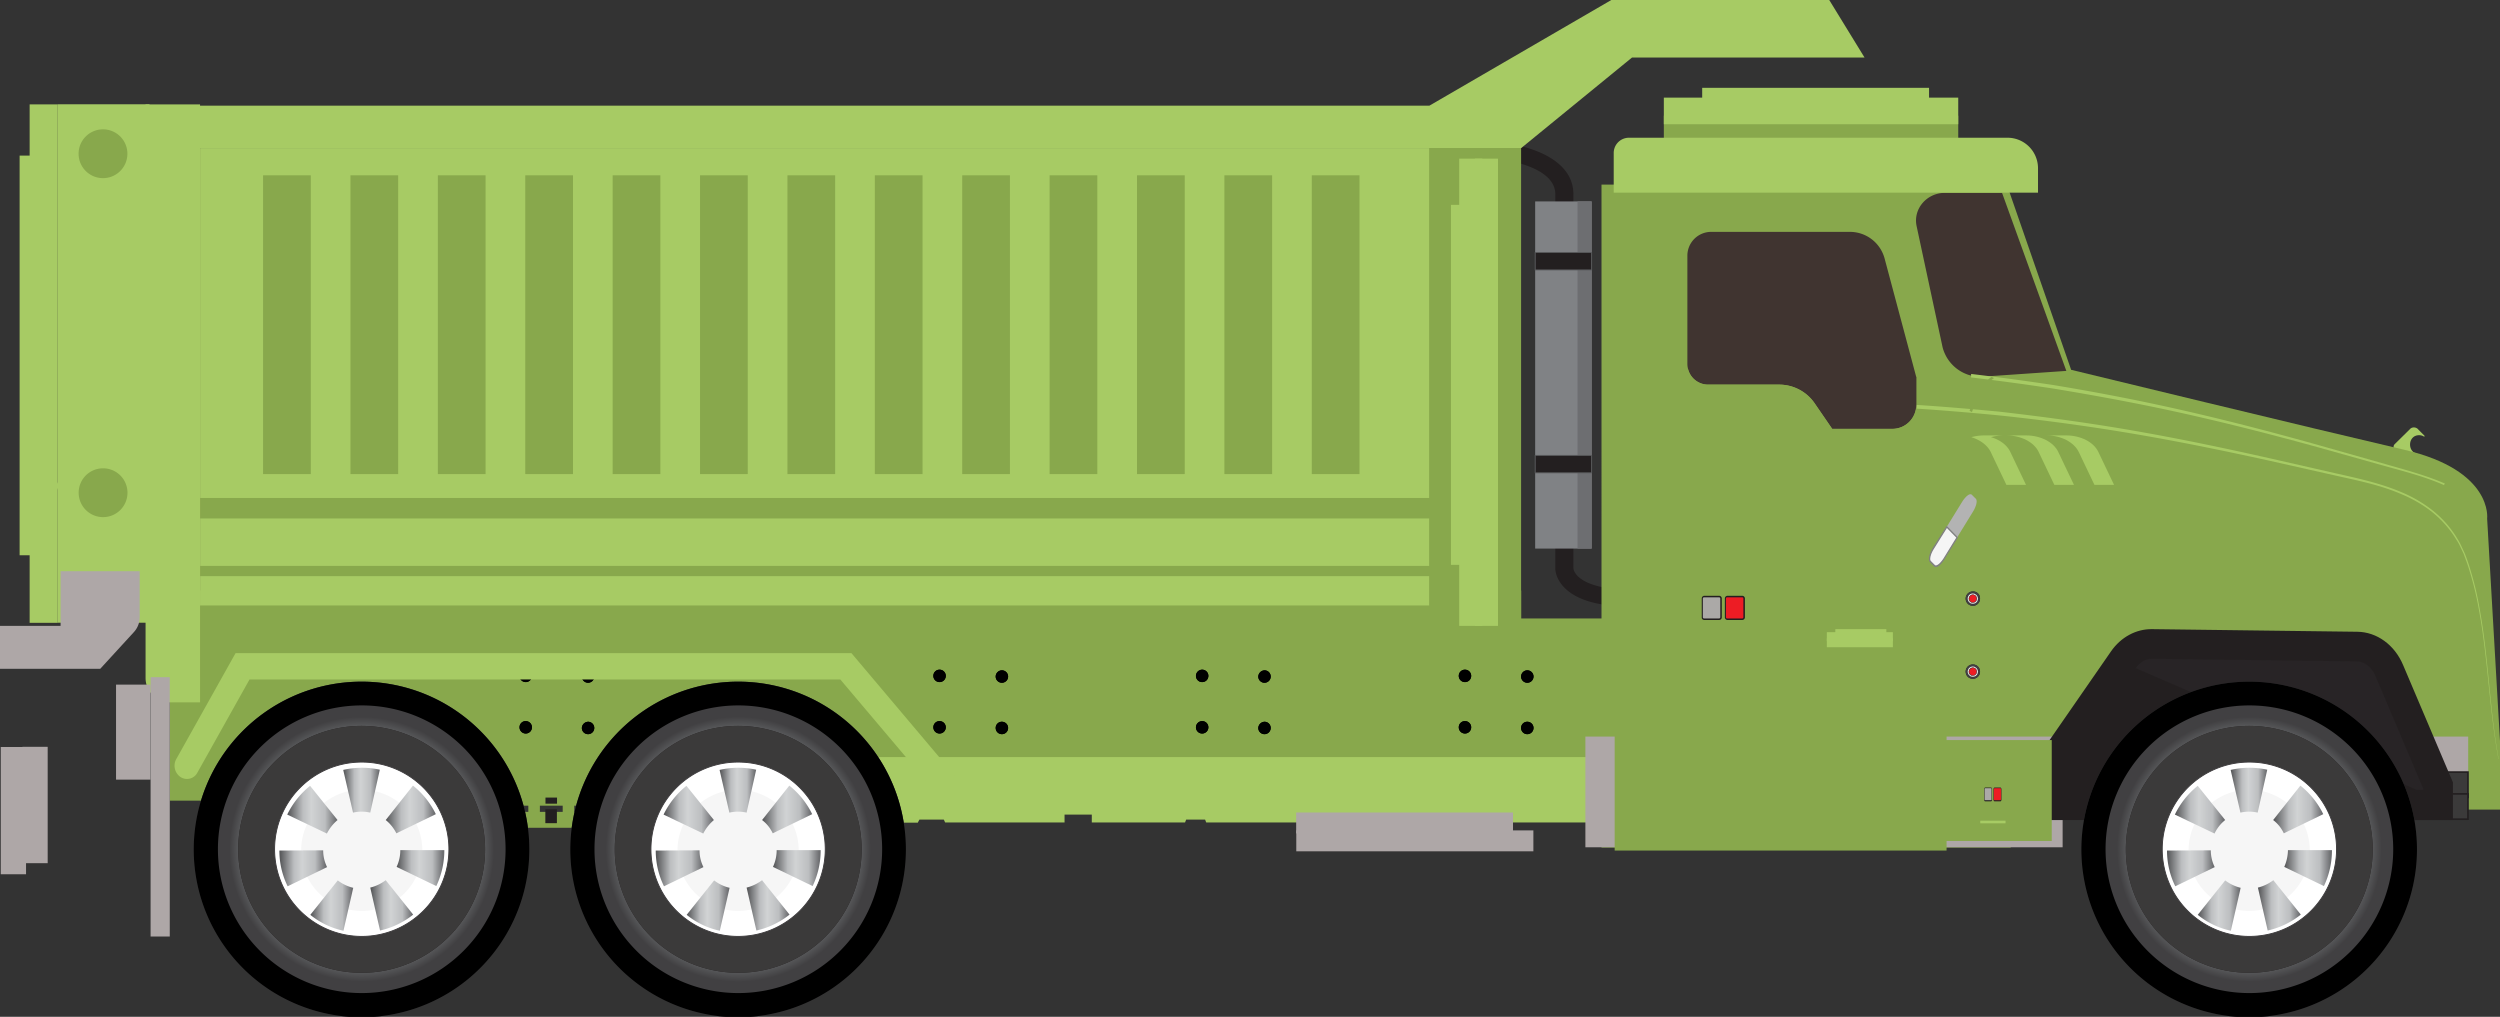 <svg id="Layer_1" data-name="Layer 1" xmlns="http://www.w3.org/2000/svg" xmlns:xlink="http://www.w3.org/1999/xlink" viewBox="0 0 1147.2 466.6"><rect x="0" y="0" width="1147.2" height="466.6" fill="#333333" stroke="none"/><defs><radialGradient id="radial-gradient" cx="3661.66" cy="512.5" r="66.09" gradientTransform="translate(4026.86 1200) rotate(180)" gradientUnits="userSpaceOnUse"><stop offset="0" stop-color="#231f20"/><stop offset="0.41" stop-color="#252122"/><stop offset="0.56" stop-color="#2b2729"/><stop offset="0.67" stop-color="#353334"/><stop offset="0.74" stop-color="#414042"/><stop offset="0.77" stop-color="#4d4d4f"/><stop offset="0.8" stop-color="#555658"/><stop offset="0.85" stop-color="#58595b"/><stop offset="0.92" stop-color="#414042"/></radialGradient><linearGradient id="linear-gradient" x1="3627.7" y1="530.75" x2="3650.77" y2="530.75" gradientTransform="translate(4026.86 1200) rotate(180)" gradientUnits="userSpaceOnUse"><stop offset="0.03" stop-color="#6d6e71"/><stop offset="0.25" stop-color="#bcbec0"/><stop offset="0.52" stop-color="#d1d3d4"/><stop offset="0.69" stop-color="#bcbec0"/><stop offset="0.98" stop-color="#58595b"/></linearGradient><linearGradient id="linear-gradient-2" x1="3638.13" y1="486.75" x2="3657.78" y2="486.75" xlink:href="#linear-gradient"/><linearGradient id="linear-gradient-3" x1="3672.8" y1="530.65" x2="3695.9" y2="530.65" xlink:href="#linear-gradient"/><linearGradient id="linear-gradient-4" x1="3623.89" y1="503.85" x2="3645.79" y2="503.85" xlink:href="#linear-gradient"/><linearGradient id="linear-gradient-5" x1="3677.66" y1="503.75" x2="3699.56" y2="503.75" xlink:href="#linear-gradient"/><linearGradient id="linear-gradient-6" x1="3653.46" y1="539.59" x2="3670.27" y2="539.59" xlink:href="#linear-gradient"/><linearGradient id="linear-gradient-7" x1="3665.66" y1="486.65" x2="3685.3" y2="486.65" xlink:href="#linear-gradient"/><radialGradient id="radial-gradient-2" cx="3834.46" r="66" xlink:href="#radial-gradient"/><linearGradient id="linear-gradient-8" x1="3800.42" y1="530.75" x2="3823.5" y2="530.75" xlink:href="#linear-gradient"/><linearGradient id="linear-gradient-9" x1="3810.86" y1="486.75" x2="3830.5" y2="486.75" xlink:href="#linear-gradient"/><linearGradient id="linear-gradient-10" x1="3845.53" y1="530.65" x2="3868.63" y2="530.65" xlink:href="#linear-gradient"/><linearGradient id="linear-gradient-11" x1="3796.61" y1="503.85" x2="3818.51" y2="503.85" xlink:href="#linear-gradient"/><linearGradient id="linear-gradient-12" x1="3850.4" y1="503.75" x2="3872.3" y2="503.75" xlink:href="#linear-gradient"/><linearGradient id="linear-gradient-13" x1="3826.18" y1="539.59" x2="3843" y2="539.59" xlink:href="#linear-gradient"/><linearGradient id="linear-gradient-14" x1="3838.39" y1="486.65" x2="3858.04" y2="486.65" xlink:href="#linear-gradient"/><radialGradient id="radial-gradient-3" cx="2968.26" r="66" xlink:href="#radial-gradient"/><linearGradient id="linear-gradient-15" x1="2934.25" y1="530.75" x2="2957.33" y2="530.75" xlink:href="#linear-gradient"/><linearGradient id="linear-gradient-16" x1="2944.69" y1="486.75" x2="2964.33" y2="486.75" xlink:href="#linear-gradient"/><linearGradient id="linear-gradient-17" x1="2979.36" y1="530.65" x2="3002.46" y2="530.65" xlink:href="#linear-gradient"/><linearGradient id="linear-gradient-18" x1="2930.44" y1="503.85" x2="2952.34" y2="503.85" xlink:href="#linear-gradient"/><linearGradient id="linear-gradient-19" x1="2984.23" y1="503.75" x2="3006.13" y2="503.75" xlink:href="#linear-gradient"/><linearGradient id="linear-gradient-20" x1="2960" y1="539.59" x2="2976.82" y2="539.59" xlink:href="#linear-gradient"/><linearGradient id="linear-gradient-21" x1="2972.22" y1="486.65" x2="2991.87" y2="486.65" xlink:href="#linear-gradient"/><radialGradient id="radial-gradient-4" cx="3095.15" cy="627.53" r="3.34" gradientTransform="translate(4026.86 1200) rotate(180)" gradientUnits="userSpaceOnUse"><stop offset="0" stop-color="#231f20"/><stop offset="0.47" stop-color="#252122"/><stop offset="0.64" stop-color="#2b2729"/><stop offset="0.77" stop-color="#353334"/><stop offset="0.85" stop-color="#414042"/><stop offset="0.99" stop-color="#414042"/></radialGradient><radialGradient id="radial-gradient-5" cx="3095.15" cy="593.98" r="3.34" xlink:href="#radial-gradient-4"/></defs><title>Dump Truck</title><path d="M774.1,576.1a3.91,3.91,0,1,0,0-7.8c-19.8,0-25.4-6.4-25.7-9.8V386.9c0-19.1-28.3-23-29.5-23.1a4.11,4.11,0,0,0-4.7,3.3,4,4,0,0,0,3.6,4.4c.3,0,22.3,3.1,22.3,15.4V558.6C740,559.3,740.4,576.1,774.1,576.1Z" transform="translate(-26.4 -297.8)" style="fill:#231f20"/><rect x="704.46" y="92.43" width="25.9" height="159.3" style="fill:#808285"/><rect x="723.9" y="92.43" width="6.5" height="159.3" style="fill:#6d6e71"/><rect x="704.46" y="208.97" width="25.9" height="8" style="fill:#231f20;stroke:#58595b;stroke-miterlimit:10;stroke-width:0.413px"/><rect x="704.46" y="115.86" width="25.9" height="8" style="fill:#231f20;stroke:#58595b;stroke-miterlimit:10;stroke-width:0.413px"/><rect x="77.94" y="283.8" width="1062.1" height="83.6" style="fill:#88a84c"/><rect x="91.13" y="271.02" width="606.9" height="27.3" style="fill:#88a84c"/><polygon points="781.1 48.7 885.2 48.7 885.2 53.1 898.6 53.1 898.6 65.4 763.5 65.4 763.5 53.1 781.1 53.1 781.1 48.7" style="fill:#88a84c"/><polygon points="781.1 40.3 885.2 40.3 885.2 44.8 898.6 44.8 898.6 57 763.5 57 763.5 44.8 781.1 44.8 781.1 40.3" style="fill:#a7cb64"/><path d="M447.6,675.2l.7-1.3h11.2l.6,1.3h54.8v-3.6h12.5v3.6h42.8l.5-1.3h8.7l.5,1.3H768.4a62.44,62.44,0,0,0-.1-18.3l-1.9-11.7H369.1l.9,30.1h77.6Z" transform="translate(-26.4 -297.8)" style="fill:#a7cb64"/><path d="M1125.3,501.6l7.3-7.2a2.63,2.63,0,0,1,3.6.6l2.7,2.7c.1.1.1.1.1.2s-.1.2-.2.3a4.18,4.18,0,0,0-2.3-.7c-4.9,0-5.5,6.7-1.7,8.3l-2.7,2.7a2.63,2.63,0,0,1-3.6-.6l-2.7-2.7C1124.7,504,1124.4,502.4,1125.3,501.6Z" transform="translate(-26.4 -297.8)" style="fill:#a7cb64"/><rect x="91.8" y="67.94" width="565.9" height="209.9" style="fill:#a7cb64"/><rect x="91.8" y="228.51" width="565.9" height="9.4" style="fill:#88a84c"/><rect x="91.8" y="259.68" width="565.9" height="4.7" style="fill:#88a84c"/><rect x="601.95" y="80.45" width="21.9" height="137.1" style="fill:#88a84c"/><rect x="561.85" y="80.45" width="21.9" height="137.1" style="fill:#88a84c"/><rect x="521.75" y="80.45" width="21.9" height="137.1" style="fill:#88a84c"/><rect x="481.64" y="80.45" width="21.9" height="137.1" style="fill:#88a84c"/><rect x="441.54" y="80.45" width="21.9" height="137.1" style="fill:#88a84c"/><rect x="401.44" y="80.45" width="21.9" height="137.1" style="fill:#88a84c"/><rect x="361.34" y="80.45" width="21.9" height="137.1" style="fill:#88a84c"/><rect x="321.23" y="80.45" width="21.9" height="137.1" style="fill:#88a84c"/><rect x="281.13" y="80.45" width="21.9" height="137.1" style="fill:#88a84c"/><rect x="241.03" y="80.45" width="21.9" height="137.1" style="fill:#88a84c"/><rect x="200.92" y="80.45" width="21.9" height="137.1" style="fill:#88a84c"/><rect x="160.82" y="80.45" width="21.9" height="137.1" style="fill:#88a84c"/><rect x="120.72" y="80.45" width="21.9" height="137.1" style="fill:#88a84c"/><path d="M104.4,620.1h13.8V345.7h-25V608.9A11.18,11.18,0,0,0,104.4,620.1Z" transform="translate(-26.4 -297.8)" style="fill:#a7cb64"/><rect x="26.49" y="47.85" width="42.1" height="237.9" style="fill:#a7cb64"/><path d="M682.3,585h42.1V361a13.87,13.87,0,0,0-13.9-13.9H682.2V585Z" transform="translate(-26.4 -297.8)" style="fill:#88a84c"/><rect x="69.1" y="310.75" width="8.8" height="119" style="fill:#aea7a7"/><rect x="225.98" y="352.28" width="49.7" height="9.7" style="fill:#88a84c"/><rect x="261.32" y="348.04" width="9.6" height="8.5" style="fill:#88a84c"/><rect x="247.14" y="350.74" width="9.6" height="8.5" style="fill:#88a84c"/><rect x="232.94" y="348.02" width="9.6" height="8.5" style="fill:#88a84c"/><rect x="238.51" y="366.51" width="27.6" height="3.2" style="fill:#88a84c"/><rect x="258.19" y="365.1" width="5.3" height="2.8" style="fill:#88a84c"/><rect x="250.31" y="365.99" width="5.3" height="2.8" style="fill:#231f20"/><rect x="242.41" y="365.07" width="5.3" height="2.8" style="fill:#88a84c"/><rect x="238.54" y="372.55" width="27.6" height="7.3" style="fill:#88a84c"/><rect x="258.21" y="369.32" width="5.3" height="6.4" style="fill:#88a84c"/><rect x="250.25" y="371.34" width="5.3" height="6.4" style="fill:#231f20"/><rect x="242.44" y="369.3" width="5.3" height="6.4" style="fill:#88a84c"/><polygon points="9 254.8 9 71.4 13.6 71.4 13.6 47.9 26.5 47.9 26.5 285.8 13.6 285.8 13.6 254.8 9 254.8" style="fill:#a7cb64"/><path d="M54.2,585V559.9H90.5V581a10.11,10.11,0,0,1-2.7,6.9L72.4,604.7h-46V585Z" transform="translate(-26.4 -297.8)" style="fill:#aea7a7"/><rect x="53.25" y="314.16" width="15.8" height="43.6" style="fill:#aea7a7"/><circle cx="73.7" cy="369.6" r="11.2" transform="matrix(0.03, -1, 1, 0.03, -324.55, 133.16)" style="fill:#88a84c"/><path d="M62.5,523.9a11.2,11.2,0,1,0,11.2-11.2A11.18,11.18,0,0,0,62.5,523.9Z" transform="translate(-26.4 -297.8)" style="fill:#88a84c"/><path d="M1173.6,637.9l-5.9-102.1s2.9-22.1-38-31.6-152.9-36.7-152.9-36.7l-29.5-85h-186V686.7H949.1V669.3h224.5Z" transform="translate(-26.4 -297.8)" style="fill:#88a84c"/><polygon points="1132.6 338 1132.6 371.4 946.5 371.4 946.5 388.8 727.5 388.8 727.5 338 1132.6 338" style="fill:#aea7a7"/><rect x="1079.1" y="354.3" width="53.4" height="11.6" style="fill:#3b3a3a;stroke:#231f20;stroke-miterlimit:10;stroke-width:0.774px"/><rect x="1074.1" y="364.3" width="58.4" height="11.6" style="fill:#3b3a3a;stroke:#231f20;stroke-miterlimit:10;stroke-width:0.774px"/><path d="M442.1,687.5a77,77,0,1,1-77-76.9A76.95,76.95,0,0,1,442.1,687.5Z" transform="translate(-26.4 -297.8)" style="fill:#3d3b3d"/><path d="M442.1,687.5a77,77,0,1,1-77-76.9A76.95,76.95,0,0,1,442.1,687.5Z" transform="translate(-26.4 -297.8)"/><path d="M431.2,687.5a66,66,0,1,1-66-66A66,66,0,0,1,431.2,687.5Z" transform="translate(-26.4 -297.8)" style="fill:url(#radial-gradient)"/><path d="M421.8,687.5a56.65,56.65,0,1,1-56.7-56.6A56.72,56.72,0,0,1,421.8,687.5Z" transform="translate(-26.4 -297.8)" style="fill:#231f20"/><path d="M421.8,687.5a56.65,56.65,0,1,1-56.7-56.6A56.72,56.72,0,0,1,421.8,687.5Z" transform="translate(-26.4 -297.8)" style="fill:#3b3a3a"/><path d="M405.1,687.5a40,40,0,1,1-40-40A40,40,0,0,1,405.1,687.5Z" transform="translate(-26.4 -297.8)" style="fill:#fff;stroke:#3d3b3d;stroke-miterlimit:10;stroke-width:0.429px"/><path d="M392.9,688a27.8,27.8,0,1,1-27.8-27.8A27.8,27.8,0,0,1,392.9,688Z" transform="translate(-26.4 -297.8)" style="fill:#f6f6f6"/><path d="M376.1,674.1l12.5-15.8a38.07,38.07,0,0,1,10.5,13.1L381,680.2A16.18,16.18,0,0,0,376.1,674.1Z" transform="translate(-26.4 -297.8)" style="fill:url(#linear-gradient)"/><path d="M388.7,717.5a37.65,37.65,0,0,1-15.2,7.3L369,705.1a19.42,19.42,0,0,0,7.1-3.4Z" transform="translate(-26.4 -297.8)" style="fill:url(#linear-gradient-2)"/><path d="M349.1,680.3l-18.2-8.7a38.42,38.42,0,0,1,10.5-13.2L354,674.1A19.81,19.81,0,0,0,349.1,680.3Z" transform="translate(-26.4 -297.8)" style="fill:url(#linear-gradient-3)"/><path d="M382.8,688v-.1H403v.1a38.56,38.56,0,0,1-3.7,16.4l-18.2-8.8A18.31,18.31,0,0,0,382.8,688Z" transform="translate(-26.4 -297.8)" style="fill:url(#linear-gradient-4)"/><path d="M347.4,688a17.08,17.08,0,0,0,1.8,7.7l-18.1,8.8a37.23,37.23,0,0,1-3.8-16.4Z" transform="translate(-26.4 -297.8)" style="fill:url(#linear-gradient-5)"/><path d="M356.6,651.1a38.1,38.1,0,0,1,16.8-.1L369,670.7a17.56,17.56,0,0,0-7.9,0Z" transform="translate(-26.4 -297.8)" style="fill:url(#linear-gradient-6)"/><path d="M361.2,705.2l-4.5,19.7a36.4,36.4,0,0,1-15.2-7.3l12.6-15.8A18.69,18.69,0,0,0,361.2,705.2Z" transform="translate(-26.4 -297.8)" style="fill:url(#linear-gradient-7)"/><path d="M269.3,687.5a77,77,0,1,1-77-76.9A76.95,76.95,0,0,1,269.3,687.5Z" transform="translate(-26.4 -297.8)" style="fill:#3d3b3d"/><path d="M269.3,687.5a77,77,0,1,1-77-76.9A76.95,76.95,0,0,1,269.3,687.5Z" transform="translate(-26.4 -297.8)"/><path d="M258.4,687.5a66,66,0,1,1-66-66A66,66,0,0,1,258.4,687.5Z" transform="translate(-26.4 -297.8)" style="fill:url(#radial-gradient-2)"/><path d="M249,687.5a56.65,56.65,0,1,1-56.7-56.6A56.72,56.72,0,0,1,249,687.5Z" transform="translate(-26.4 -297.8)" style="fill:#231f20"/><path d="M249,687.5a56.65,56.65,0,1,1-56.7-56.6A56.72,56.72,0,0,1,249,687.5Z" transform="translate(-26.4 -297.8)" style="fill:#3b3a3a"/><path d="M232.4,687.5a40,40,0,1,1-40-40A40,40,0,0,1,232.4,687.5Z" transform="translate(-26.4 -297.8)" style="fill:#fff;stroke:#3d3b3d;stroke-miterlimit:10;stroke-width:0.429px"/><path d="M220.2,688a27.8,27.8,0,1,1-27.8-27.8A27.8,27.8,0,0,1,220.2,688Z" transform="translate(-26.4 -297.8)" style="fill:#f6f6f6"/><path d="M203.4,674.1l12.5-15.8a38.07,38.07,0,0,1,10.5,13.1l-18.1,8.8A18.35,18.35,0,0,0,203.4,674.1Z" transform="translate(-26.4 -297.8)" style="fill:url(#linear-gradient-8)"/><path d="M216,717.5a37.65,37.65,0,0,1-15.2,7.3l-4.5-19.7a19.42,19.42,0,0,0,7.1-3.4Z" transform="translate(-26.4 -297.8)" style="fill:url(#linear-gradient-9)"/><path d="M176.4,680.3l-18.2-8.7a38.42,38.42,0,0,1,10.5-13.2l12.6,15.7A19.81,19.81,0,0,0,176.4,680.3Z" transform="translate(-26.4 -297.8)" style="fill:url(#linear-gradient-10)"/><path d="M210.1,688v-.1h20.2v.1a38.56,38.56,0,0,1-3.7,16.4l-18.2-8.8A18.31,18.31,0,0,0,210.1,688Z" transform="translate(-26.4 -297.8)" style="fill:url(#linear-gradient-11)"/><path d="M174.7,688a17.08,17.08,0,0,0,1.8,7.7l-18.1,8.8a37.23,37.23,0,0,1-3.8-16.4Z" transform="translate(-26.4 -297.8)" style="fill:url(#linear-gradient-12)"/><path d="M183.9,651.1a38.1,38.1,0,0,1,16.8-.1l-4.4,19.7a17.56,17.56,0,0,0-7.9,0Z" transform="translate(-26.4 -297.8)" style="fill:url(#linear-gradient-13)"/><path d="M188.5,705.2,184,724.9a36.4,36.4,0,0,1-15.2-7.3l12.6-15.8A18.69,18.69,0,0,0,188.5,705.2Z" transform="translate(-26.4 -297.8)" style="fill:url(#linear-gradient-14)"/><rect x="10.28" y="342.7" width="11.6" height="53.4" style="fill:#aea7a7"/><rect x="0.35" y="342.78" width="11.6" height="58.4" style="fill:#aea7a7"/><path d="M935.4,470.7l39.2-2.7-29.5-81.7H918.9c-8.4,0-14.7,7.4-13,15.3l11.9,55.5A18.07,18.07,0,0,0,935.4,470.7Z" transform="translate(-26.4 -297.8)" style="fill:#403430"/><path d="M766.9,386.2H961.6V375a14,14,0,0,0-14-14H773.9a7,7,0,0,0-7,7Z" transform="translate(-26.4 -297.8)" style="fill:#a7cb64"/><polygon points="673 259.2 673 94 676.8 94 676.8 72.8 687.4 72.8 687.4 287.2 676.8 287.2 676.8 259.2 673 259.2" style="fill:#a7cb64"/><polygon points="665.8 259.2 665.8 94 669.6 94 669.6 72.8 680.2 72.8 680.2 287.2 669.6 287.2 669.6 259.2 665.8 259.2" style="fill:#a7cb64"/><polygon points="655.9 48.5 739.4 0 839.4 0 855.6 26.4 748.9 26.4 698.1 67.9 679 67.9 677.1 67.9 91.7 67.9 91.7 48.5 655.9 48.5" style="fill:#a7cb64"/><rect x="740.94" y="336.5" width="152.3" height="53.8" style="fill:#88a84c"/><polygon points="760.8 314.2 878.2 314.2 878.2 320.1 893.3 320.1 893.3 336.5 741 336.5 741 320.1 760.8 320.1 760.8 314.2" style="fill:#88a84c"/><path d="M905.7,483.6c12.7.8,25.4,1.9,38.1,3.1,20.8,2.4,41.5,5.2,62.1,8.8s41.1,7.9,61.6,12.5l30.7,7c10.2,2.3,20.5,4.5,30.3,8.7a60.79,60.79,0,0,1,13.9,8.1,48.43,48.43,0,0,1,11.1,12.3c.7,1.2,1.5,2.4,2.1,3.7l1.8,3.9a79.2,79.2,0,0,1,2.8,8.2,138.38,138.38,0,0,1,4,16.9c4.2,22.9,4.6,46.4,8.8,69.3h-.1c-4.3-22.9-4.8-46.4-9.1-69.2a143.35,143.35,0,0,0-4.1-16.9c-.8-2.8-1.8-5.4-2.8-8.1l-1.8-3.8c-.6-1.3-1.4-2.4-2.1-3.6a49.06,49.06,0,0,0-11-12.1,59.36,59.36,0,0,0-13.8-7.9c-9.7-4.2-20-6.2-30.2-8.5l-30.7-6.9c-20.5-4.5-41-8.7-61.6-12.2s-41.3-6.3-62.1-8.5c-12.6-1.2-25.3-2.3-37.9-3.1v-1.7Z" transform="translate(-26.4 -297.8)" style="fill:#a7cb64"/><path d="M930.9,469.4c12.6,1.5,25.3,3.2,37.8,5.1,20.6,3.4,41.2,7.4,61.6,12.1s40.7,10,60.9,15.7l30.3,8.6c9,2.6,18.1,5,26.8,8.8a4.35,4.35,0,0,0-.4.7c-8.6-3.8-17.6-6.1-26.6-8.6l-30.3-8.5c-20.2-5.6-40.5-10.8-60.9-15.4s-40.9-8.4-61.5-11.8c-12.5-1.9-25.1-3.6-37.7-5.1Z" transform="translate(-26.4 -297.8)" style="fill:#a7cb64"/><path d="M905.7,470.7l-14.5-54.3a16.48,16.48,0,0,0-15.9-12.2H811.6a10.93,10.93,0,0,0-10.9,10.9v49.6a9.6,9.6,0,0,0,9.6,9.6h32.6a19.74,19.74,0,0,1,16.2,8.5l8.1,11.8h27.6a11,11,0,0,0,11-11V470.7Z" transform="translate(-26.4 -297.8)" style="fill:#403430"/><path d="M810.2,474.3h32.6a19.74,19.74,0,0,1,16.2,8.5l8.1,11.8h27.6a11,11,0,0,0,11-11V584.9c0,10.1-5.4,18.3-12,18.3H812.9c-6.6,0-12-8.2-12-18.3V466.7A9.38,9.38,0,0,0,810.2,474.3Z" transform="translate(-26.4 -297.8)" style="fill:#88a84c"/><polygon points="842.2 291.4 865.6 291.4 865.6 292.9 868.6 292.9 868.6 297 838.3 297 838.3 292.9 842.2 292.9 842.2 291.4" style="fill:#a7cb64"/><polygon points="842.2 288.7 865.6 288.7 865.6 290.1 868.6 290.1 868.6 294.2 838.3 294.2 838.3 290.1 842.2 290.1 842.2 288.7" style="fill:#a7cb64"/><path d="M818.2,581a.82.82,0,0,0,.8.9h7a.88.88,0,0,0,.8-.9v-8.5a.82.82,0,0,0-.8-.9h-7a.88.88,0,0,0-.8.9Z" transform="translate(-26.4 -297.8)" style="fill:#ed1c24"/><path d="M817.9,581v-8.5a1.23,1.23,0,0,1,1.1-1.3h7a1.23,1.23,0,0,1,1.1,1.3V581a1.23,1.23,0,0,1-1.1,1.3h-7A1.23,1.23,0,0,1,817.9,581Zm1-9.1a.56.56,0,0,0-.5.6V581a.56.56,0,0,0,.5.6h7a.56.56,0,0,0,.5-.6v-8.5a.56.56,0,0,0-.5-.6Z" transform="translate(-26.4 -297.8)" style="fill:#231f20"/><path d="M807.5,581a.82.82,0,0,0,.8.9h7a.88.88,0,0,0,.8-.9v-8.5a.82.82,0,0,0-.8-.9h-7a.88.88,0,0,0-.8.9Z" transform="translate(-26.4 -297.8)" style="fill:#aba9a7"/><path d="M807.3,581v-8.5a1.23,1.23,0,0,1,1.1-1.3h7a1.23,1.23,0,0,1,1.1,1.3V581a1.23,1.23,0,0,1-1.1,1.3h-7A1.16,1.16,0,0,1,807.3,581Zm1-9.1a.56.56,0,0,0-.5.6V581a.56.56,0,0,0,.5.6h7a.56.56,0,0,0,.5-.6v-8.5a.56.56,0,0,0-.5-.6Z" transform="translate(-26.4 -297.8)" style="fill:#231f20"/><path d="M1152,656.8l-22.9-53.9c-3.9-9.2-12-15.1-21-15.2l-94.2-1.2c-7.3-.1-14.3,3.7-18.8,10.2l-53.6,77.4H1152Z" transform="translate(-26.4 -297.8)" style="fill:#231f20"/><path d="M1138.3,660.4v-.9l-21.8-51.4c-1.7-4.1-5.1-6.8-8.6-6.8l-94.2-1.2c-2.8,0-5.4,1.6-7.3,4.3l129.1,55.9h2.8Z" transform="translate(-26.4 -297.8)" style="fill:#58595b;opacity:0.1;isolation:isolate"/><path d="M1135.5,687.5a77,77,0,1,1-77-76.9A76.95,76.95,0,0,1,1135.5,687.5Z" transform="translate(-26.4 -297.8)" style="fill:#3d3b3d"/><path d="M1135.5,687.5a77,77,0,1,1-77-76.9A76.95,76.95,0,0,1,1135.5,687.5Z" transform="translate(-26.4 -297.8)"/><path d="M1124.6,687.5a66,66,0,1,1-66-66A66,66,0,0,1,1124.6,687.5Z" transform="translate(-26.4 -297.8)" style="fill:url(#radial-gradient-3)"/><path d="M1115.2,687.5a56.65,56.65,0,1,1-56.7-56.6A56.72,56.72,0,0,1,1115.2,687.5Z" transform="translate(-26.4 -297.8)" style="fill:#231f20"/><path d="M1115.2,687.5a56.65,56.65,0,1,1-56.7-56.6A56.72,56.72,0,0,1,1115.2,687.5Z" transform="translate(-26.4 -297.8)" style="fill:#3b3a3a"/><path d="M1098.6,687.5a40,40,0,1,1-40-40A40,40,0,0,1,1098.6,687.5Z" transform="translate(-26.4 -297.8)" style="fill:#fff;stroke:#3d3b3d;stroke-miterlimit:10;stroke-width:0.429px"/><path d="M1086.3,688a27.8,27.8,0,1,1-27.8-27.8A27.8,27.8,0,0,1,1086.3,688Z" transform="translate(-26.4 -297.8)" style="fill:#f6f6f6"/><path d="M1069.5,674.1l12.5-15.8a38.07,38.07,0,0,1,10.5,13.1l-18.1,8.8A16.18,16.18,0,0,0,1069.5,674.1Z" transform="translate(-26.4 -297.8)" style="fill:url(#linear-gradient-15)"/><path d="M1082.2,717.5a37.65,37.65,0,0,1-15.2,7.3l-4.5-19.7a19.42,19.42,0,0,0,7.1-3.4Z" transform="translate(-26.4 -297.8)" style="fill:url(#linear-gradient-16)"/><path d="M1042.6,680.3l-18.2-8.7a38.42,38.42,0,0,1,10.5-13.2l12.6,15.7A17.31,17.31,0,0,0,1042.6,680.3Z" transform="translate(-26.4 -297.8)" style="fill:url(#linear-gradient-17)"/><path d="M1076.3,688v-.1h20.2v.1a38.56,38.56,0,0,1-3.7,16.4l-18.2-8.8A20,20,0,0,0,1076.3,688Z" transform="translate(-26.4 -297.8)" style="fill:url(#linear-gradient-18)"/><path d="M1040.9,688a17.08,17.08,0,0,0,1.8,7.7l-18.1,8.8a37.23,37.23,0,0,1-3.8-16.4Z" transform="translate(-26.4 -297.8)" style="fill:url(#linear-gradient-19)"/><path d="M1050,651.1a38.1,38.1,0,0,1,16.8-.1l-4.4,19.7a17.56,17.56,0,0,0-7.9,0Z" transform="translate(-26.4 -297.8)" style="fill:url(#linear-gradient-20)"/><path d="M1054.6,705.2l-4.5,19.7a36.4,36.4,0,0,1-15.2-7.3l12.6-15.8A19.42,19.42,0,0,0,1054.6,705.2Z" transform="translate(-26.4 -297.8)" style="fill:url(#linear-gradient-21)"/><path d="M56.6,533.9a7.63,7.63,0,0,1,1.1-.8c-2.5-11.4-6.8-17.5-10.1-20.6a6.73,6.73,0,0,1-1.1.7C49.8,516.2,54.1,522.2,56.6,533.9Z" transform="translate(-26.4 -297.8)" style="fill:#a7cb64"/><path d="M931.3,486.9c-.4-.2-.7-.4-1.1-.6,2.5-8.6,6.8-13.2,10.1-15.6.4.2.7.4,1.1.6C938.2,473.5,933.9,478,931.3,486.9Z" transform="translate(-26.4 -297.8)" style="fill:#88a84c"/><path d="M933.1,526.7c.8.8.2,3.5-1.4,6l-13.3,21.6c-1.6,2.5-3.5,3.9-4.3,3.1l-1.9-1.9c-.8-.8-.2-3.5,1.4-6l13.3-21.6c1.6-2.5,3.5-3.9,4.3-3.1Z" transform="translate(-26.4 -297.8)" style="fill:#b3b3b3"/><path d="M919.7,539.6l-6.1,9.9c-1.6,2.5-2.2,5.2-1.4,6l1.9,1.9c.8.8,2.7-.6,4.3-3.1l6.1-9.9Z" transform="translate(-26.4 -297.8)" style="fill:#f5f5f5"/><path d="M919.7,539.1l5.2,5.3-6.3,10.2c-1.7,2.8-3.7,4.1-4.7,3.1l-1.9-1.9c-1-1-.4-3.8,1.3-6.6Zm4.4,5.4-4.3-4.4-6,9.6c-1.6,2.5-2,4.9-1.4,5.5l1.9,1.9c.6.6,2.3-.5,3.9-3Z" transform="translate(-26.4 -297.8)" style="fill:gray"/><path d="M937,497.6h9a22.9,22.9,0,0,0-6,.8c4.1,1.2,7.4,3.6,8.9,6.8l7.2,15.1h-9l-7.2-15.1c-1.5-3.1-4.8-5.5-8.9-6.8A23.49,23.49,0,0,1,937,497.6Z" transform="translate(-26.4 -297.8)" style="fill:#a7cb64"/><path d="M947.1,497.6h9c6.7,0,12.7,3.1,14.8,7.6l7.2,15.1h-9l-7.2-15.1C959.8,500.7,953.8,497.6,947.1,497.6Z" transform="translate(-26.4 -297.8)" style="fill:#a7cb64"/><path d="M965.5,497.6h9c6.7,0,12.7,3.1,14.8,7.6l7.2,15.1h-9l-7.2-15.1C978.1,500.7,972.2,497.6,965.5,497.6Z" transform="translate(-26.4 -297.8)" style="fill:#a7cb64"/><rect x="594.79" y="372.84" width="99.5" height="9.6" style="fill:#aea7a7"/><rect x="594.84" y="381.05" width="108.8" height="9.6" style="fill:#aea7a7"/><rect x="887.5" y="339.6" width="54" height="46.3" style="fill:#88a84c"/><rect x="908.7" y="376.6" width="11.6" height="1.2" style="fill:#a7cb64"/><path d="M941.3,664.8c0,.3.1.5.3.5h2.8c.2,0,.3-.2.3-.5v-4.9c0-.3-.1-.5-.3-.5h-2.8c-.2,0-.3.2-.3.5Z" transform="translate(-26.4 -297.8)" style="fill:#ed1c24"/><path d="M941.2,664.8v-4.9c0-.4.2-.7.4-.7h2.8c.2,0,.4.3.4.7v4.9c0,.4-.2.7-.4.7h-2.8C941.4,665.5,941.2,665.2,941.2,664.8Zm.4-5.3c-.1,0-.2.2-.2.3v4.9c0,.2.1.3.2.3h2.8c.1,0,.2-.2.2-.3v-4.9c0-.2-.1-.3-.2-.3Z" transform="translate(-26.4 -297.8)" style="fill:#231f20"/><path d="M937,664.8c0,.3.1.5.3.5h2.8c.2,0,.3-.2.3-.5v-4.9c0-.3-.1-.5-.3-.5h-2.8c-.2,0-.3.2-.3.5Z" transform="translate(-26.4 -297.8)" style="fill:#aba9a7"/><path d="M936.9,664.8v-4.9c0-.4.2-.7.4-.7h2.8c.2,0,.4.3.4.7v4.9c0,.4-.2.7-.4.7h-2.8C937.1,665.5,936.9,665.2,936.9,664.8Zm.4-5.3c-.1,0-.2.2-.2.3v4.9c0,.2.1.3.2.3h2.8c.1,0,.2-.2.2-.3v-4.9c0-.2-.1-.3-.2-.3Z" transform="translate(-26.4 -297.8)" style="fill:#231f20"/><path d="M935,572.5a3.3,3.3,0,1,1-3.3-3.3A3.15,3.15,0,0,1,935,572.5Z" transform="translate(-26.4 -297.8)" style="fill:#231f20"/><path d="M935,572.5a3.3,3.3,0,1,1-3.3-3.3A3.15,3.15,0,0,1,935,572.5Z" transform="translate(-26.4 -297.8)" style="fill:url(#radial-gradient-4)"/><path d="M934.1,572.5a2.4,2.4,0,1,1-2.4-2.4A2.43,2.43,0,0,1,934.1,572.5Z" transform="translate(-26.4 -297.8)" style="fill:#fff"/><path d="M929.3,572.5a2.4,2.4,0,1,1,2.4,2.4A2.43,2.43,0,0,1,929.3,572.5Zm.1,0a2.3,2.3,0,1,0,2.3-2.3A2.2,2.2,0,0,0,929.4,572.5Z" transform="translate(-26.4 -297.8)" style="fill:#3d3b3d"/><path d="M933.5,572.5a1.8,1.8,0,1,1-1.8-1.8A1.79,1.79,0,0,1,933.5,572.5Z" transform="translate(-26.4 -297.8)" style="fill:#ed1c24"/><path d="M929.8,572.5a1.9,1.9,0,1,1,1.9,1.9A1.84,1.84,0,0,1,929.8,572.5Zm.2,0a1.7,1.7,0,1,0,1.7-1.7A1.75,1.75,0,0,0,930,572.5Z" transform="translate(-26.4 -297.8)" style="fill:#231f20"/><path d="M935,606a3.3,3.3,0,1,1-3.3-3.3A3.27,3.27,0,0,1,935,606Z" transform="translate(-26.4 -297.8)" style="fill:#231f20"/><path d="M935,606a3.3,3.3,0,1,1-3.3-3.3A3.27,3.27,0,0,1,935,606Z" transform="translate(-26.4 -297.8)" style="fill:url(#radial-gradient-5)"/><path d="M934.1,606a2.4,2.4,0,1,1-2.4-2.4A2.5,2.5,0,0,1,934.1,606Z" transform="translate(-26.4 -297.8)" style="fill:#fff"/><path d="M929.3,606a2.4,2.4,0,1,1,2.4,2.4A2.43,2.43,0,0,1,929.3,606Zm.1,0a2.3,2.3,0,1,0,2.3-2.3A2.26,2.26,0,0,0,929.4,606Z" transform="translate(-26.4 -297.8)" style="fill:#3d3b3d"/><path d="M933.5,606a1.8,1.8,0,1,1-1.8-1.8A1.79,1.79,0,0,1,933.5,606Z" transform="translate(-26.4 -297.8)" style="fill:#ed1c24"/><path d="M929.8,606a1.9,1.9,0,1,1,1.9,1.9A1.78,1.78,0,0,1,929.8,606Zm.2,0a1.7,1.7,0,1,0,1.7-1.7A1.83,1.83,0,0,0,930,606Z" transform="translate(-26.4 -297.8)" style="fill:#231f20"/><path d="M698.7,605.1a2.85,2.85,0,1,1-2.9,2.8A2.82,2.82,0,0,1,698.7,605.1Z" transform="translate(-26.4 -297.8)"/><path d="M698.7,605.1a2.85,2.85,0,1,1-2.9,2.8A2.82,2.82,0,0,1,698.7,605.1Z" transform="translate(-26.4 -297.8)"/><path d="M698.6,605.9a2,2,0,1,1-2,2A2,2,0,0,1,698.6,605.9Z" transform="translate(-26.4 -297.8)"/><path d="M698.6,610a2.05,2.05,0,1,1,2.1-2A2.16,2.16,0,0,1,698.6,610Zm0-.1a2,2,0,1,0-2-2A2,2,0,0,0,698.6,609.9Z" transform="translate(-26.4 -297.8)"/><path d="M698.7,606.4a1.55,1.55,0,1,1-1.6,1.5A1.56,1.56,0,0,1,698.7,606.4Z" transform="translate(-26.4 -297.8)"/><path d="M698.6,609.6a1.65,1.65,0,1,1,1.7-1.6A1.67,1.67,0,0,1,698.6,609.6Zm0-.2a1.45,1.45,0,1,0-1.4-1.5A1.45,1.45,0,0,0,698.6,609.4Z" transform="translate(-26.4 -297.8)"/><path d="M727.3,605.4a2.85,2.85,0,1,1-2.9,2.8A2.88,2.88,0,0,1,727.3,605.4Z" transform="translate(-26.4 -297.8)"/><path d="M727.3,605.4a2.85,2.85,0,1,1-2.9,2.8A2.88,2.88,0,0,1,727.3,605.4Z" transform="translate(-26.4 -297.8)"/><path d="M727.3,606.3a2,2,0,1,1-2,2A1.84,1.84,0,0,1,727.3,606.3Z" transform="translate(-26.4 -297.8)"/><path d="M727.2,610.3a2.05,2.05,0,1,1,2.1-2A2.09,2.09,0,0,1,727.2,610.3Zm0-.1a2,2,0,1,0-2-2A2,2,0,0,0,727.2,610.2Z" transform="translate(-26.4 -297.8)"/><path d="M727.3,606.7a1.55,1.55,0,1,1-1.6,1.5A1.56,1.56,0,0,1,727.3,606.7Z" transform="translate(-26.4 -297.8)"/><path d="M727.3,609.9a1.65,1.65,0,1,1,1.7-1.6A1.73,1.73,0,0,1,727.3,609.9Zm0-.2a1.45,1.45,0,1,0-1.4-1.5A1.39,1.39,0,0,0,727.3,609.7Z" transform="translate(-26.4 -297.8)"/><path d="M698.7,628.7a2.85,2.85,0,1,1-2.9,2.8A2.82,2.82,0,0,1,698.7,628.7Z" transform="translate(-26.4 -297.8)"/><path d="M698.7,628.7a2.85,2.85,0,1,1-2.9,2.8A2.82,2.82,0,0,1,698.7,628.7Z" transform="translate(-26.4 -297.8)"/><path d="M698.6,629.5a2,2,0,1,1-2,2A2,2,0,0,1,698.6,629.5Z" transform="translate(-26.4 -297.8)"/><path d="M698.6,633.5a2.05,2.05,0,1,1,2.1-2A2,2,0,0,1,698.6,633.5Zm0,0a2,2,0,1,0-2-2A2,2,0,0,0,698.6,633.5Z" transform="translate(-26.4 -297.8)"/><path d="M698.7,630a1.55,1.55,0,1,1-1.6,1.5A1.5,1.5,0,0,1,698.7,630Z" transform="translate(-26.4 -297.8)"/><path d="M698.6,633.2a1.65,1.65,0,1,1,1.7-1.6A1.74,1.74,0,0,1,698.6,633.2Zm0-.2a1.45,1.45,0,1,0-1.4-1.5A1.45,1.45,0,0,0,698.6,633Z" transform="translate(-26.4 -297.8)"/><path d="M727.3,629a2.85,2.85,0,1,1-2.9,2.8A2.82,2.82,0,0,1,727.3,629Z" transform="translate(-26.4 -297.8)"/><path d="M727.3,629a2.85,2.85,0,1,1-2.9,2.8A2.82,2.82,0,0,1,727.3,629Z" transform="translate(-26.4 -297.8)"/><path d="M727.3,629.8a2,2,0,1,1-2,2A1.94,1.94,0,0,1,727.3,629.8Z" transform="translate(-26.4 -297.8)"/><path d="M727.2,633.9a2.05,2.05,0,1,1,2.1-2A2.09,2.09,0,0,1,727.2,633.9Zm0-.1a2,2,0,1,0-2-2A2,2,0,0,0,727.2,633.8Z" transform="translate(-26.4 -297.8)"/><path d="M727.3,630.3a1.55,1.55,0,1,1-1.6,1.5A1.5,1.5,0,0,1,727.3,630.3Z" transform="translate(-26.4 -297.8)"/><path d="M727.3,633.5a1.65,1.65,0,1,1,1.7-1.6A1.73,1.73,0,0,1,727.3,633.5Zm0-.2a1.45,1.45,0,1,0-1.4-1.5A1.39,1.39,0,0,0,727.3,633.3Z" transform="translate(-26.4 -297.8)"/><path d="M578.1,605.1a2.85,2.85,0,1,1-2.9,2.8A2.88,2.88,0,0,1,578.1,605.1Z" transform="translate(-26.4 -297.8)"/><path d="M578.1,605.1a2.85,2.85,0,1,1-2.9,2.8A2.88,2.88,0,0,1,578.1,605.1Z" transform="translate(-26.4 -297.8)"/><path d="M578.1,605.9a2,2,0,1,1-2,2A2,2,0,0,1,578.1,605.9Z" transform="translate(-26.4 -297.8)"/><path d="M578.1,610a2.05,2.05,0,1,1,2.1-2A2.16,2.16,0,0,1,578.1,610Zm0-.1a2,2,0,1,0-2-2A2,2,0,0,0,578.1,609.9Z" transform="translate(-26.4 -297.8)"/><path d="M578.1,606.4a1.55,1.55,0,1,1-1.6,1.5A1.71,1.71,0,0,1,578.1,606.4Z" transform="translate(-26.4 -297.8)"/><path d="M578.1,609.6a1.65,1.65,0,1,1,1.7-1.6A1.67,1.67,0,0,1,578.1,609.6Zm0-.2a1.45,1.45,0,1,0-1.4-1.5A1.45,1.45,0,0,0,578.1,609.4Z" transform="translate(-26.4 -297.8)"/><path d="M606.7,605.4a2.85,2.85,0,1,1-2.9,2.8A3,3,0,0,1,606.7,605.4Z" transform="translate(-26.4 -297.8)"/><path d="M606.7,605.4a2.85,2.85,0,1,1-2.9,2.8A3,3,0,0,1,606.7,605.4Z" transform="translate(-26.4 -297.8)"/><path d="M606.7,606.3a2,2,0,1,1-2,2A1.89,1.89,0,0,1,606.7,606.3Z" transform="translate(-26.4 -297.8)"/><path d="M606.7,610.3a2.05,2.05,0,0,1,.1-4.1,2,2,0,0,1,2,2.1A2.16,2.16,0,0,1,606.7,610.3Zm0-.1a2,2,0,1,0-2-2A2,2,0,0,0,606.7,610.2Z" transform="translate(-26.4 -297.8)"/><path d="M606.8,606.7a1.55,1.55,0,1,1-1.6,1.5A1.56,1.56,0,0,1,606.8,606.7Z" transform="translate(-26.4 -297.8)"/><path d="M606.7,609.9a1.65,1.65,0,1,1,1.7-1.6A1.67,1.67,0,0,1,606.7,609.9Zm0-.2a1.45,1.45,0,1,0-1.4-1.5A1.45,1.45,0,0,0,606.7,609.7Z" transform="translate(-26.4 -297.8)"/><path d="M578.1,628.7a2.85,2.85,0,1,1-2.9,2.8A2.88,2.88,0,0,1,578.1,628.7Z" transform="translate(-26.4 -297.8)"/><path d="M578.1,628.7a2.85,2.85,0,1,1-2.9,2.8A2.88,2.88,0,0,1,578.1,628.7Z" transform="translate(-26.4 -297.8)"/><path d="M578.1,629.5a2,2,0,1,1-2,2A2,2,0,0,1,578.1,629.5Z" transform="translate(-26.4 -297.8)"/><path d="M578.1,633.5a2.05,2.05,0,1,1,2.1-2A2,2,0,0,1,578.1,633.5Zm0,0a2,2,0,1,0-2-2A2,2,0,0,0,578.1,633.5Z" transform="translate(-26.4 -297.8)"/><path d="M578.1,630a1.55,1.55,0,1,1-1.6,1.5A1.62,1.62,0,0,1,578.1,630Z" transform="translate(-26.4 -297.8)"/><path d="M578.1,633.2a1.65,1.65,0,1,1,1.7-1.6A1.74,1.74,0,0,1,578.1,633.2Zm0-.2a1.45,1.45,0,1,0-1.4-1.5A1.45,1.45,0,0,0,578.1,633Z" transform="translate(-26.4 -297.8)"/><path d="M606.7,629a2.85,2.85,0,1,1-2.9,2.8A3,3,0,0,1,606.7,629Z" transform="translate(-26.4 -297.8)"/><path d="M606.7,629a2.85,2.85,0,1,1-2.9,2.8A3,3,0,0,1,606.7,629Z" transform="translate(-26.4 -297.8)"/><path d="M606.7,629.8a2,2,0,1,1-2,2A2,2,0,0,1,606.7,629.8Z" transform="translate(-26.4 -297.8)"/><path d="M606.7,633.9a2.05,2.05,0,1,1,2.1-2A2.16,2.16,0,0,1,606.7,633.9Zm0-.1a2,2,0,1,0-2-2A2,2,0,0,0,606.7,633.8Z" transform="translate(-26.4 -297.8)"/><path d="M606.8,630.3a1.55,1.55,0,1,1-1.6,1.5A1.5,1.5,0,0,1,606.8,630.3Z" transform="translate(-26.4 -297.8)"/><path d="M606.7,633.5a1.65,1.65,0,1,1,1.7-1.6A1.67,1.67,0,0,1,606.7,633.5Zm0-.2a1.45,1.45,0,1,0-1.4-1.5A1.45,1.45,0,0,0,606.7,633.3Z" transform="translate(-26.4 -297.8)"/><path d="M457.6,605.1a2.85,2.85,0,1,1-2.9,2.8A2.82,2.82,0,0,1,457.6,605.1Z" transform="translate(-26.4 -297.8)"/><path d="M457.6,605.1a2.85,2.85,0,1,1-2.9,2.8A2.82,2.82,0,0,1,457.6,605.1Z" transform="translate(-26.4 -297.8)"/><path d="M457.6,605.9a2,2,0,1,1-2,2A2,2,0,0,1,457.6,605.9Z" transform="translate(-26.4 -297.8)"/><path d="M457.5,610a2.05,2.05,0,1,1,2.1-2A2.09,2.09,0,0,1,457.5,610Zm0-.1a2,2,0,1,0-2-2A2.07,2.07,0,0,0,457.5,609.9Z" transform="translate(-26.4 -297.8)"/><path d="M457.6,606.4a1.55,1.55,0,1,1-1.6,1.5A1.56,1.56,0,0,1,457.6,606.4Z" transform="translate(-26.4 -297.8)"/><path d="M457.6,609.6a1.65,1.65,0,1,1,1.7-1.6A1.73,1.73,0,0,1,457.6,609.6Zm0-.2a1.45,1.45,0,1,0-1.4-1.5A1.39,1.39,0,0,0,457.6,609.4Z" transform="translate(-26.4 -297.8)"/><path d="M486.2,605.4a2.85,2.85,0,1,1-2.9,2.8A2.88,2.88,0,0,1,486.2,605.4Z" transform="translate(-26.4 -297.8)"/><path d="M486.2,605.4a2.85,2.85,0,1,1-2.9,2.8A2.88,2.88,0,0,1,486.2,605.4Z" transform="translate(-26.4 -297.8)"/><path d="M486.2,606.3a2,2,0,1,1-2,2A1.89,1.89,0,0,1,486.2,606.3Z" transform="translate(-26.4 -297.8)"/><path d="M486.2,610.3a2.05,2.05,0,0,1,.1-4.1,2,2,0,0,1,2,2.1A2.16,2.16,0,0,1,486.2,610.3Zm0-.1a2,2,0,1,0-2-2A2,2,0,0,0,486.2,610.2Z" transform="translate(-26.4 -297.8)"/><path d="M486.2,606.7a1.55,1.55,0,1,1-1.6,1.5A1.71,1.71,0,0,1,486.2,606.7Z" transform="translate(-26.4 -297.8)"/><path d="M486.2,609.9a1.65,1.65,0,1,1,1.7-1.6A1.67,1.67,0,0,1,486.2,609.9Zm0-.2a1.45,1.45,0,1,0-1.4-1.5A1.39,1.39,0,0,0,486.2,609.7Z" transform="translate(-26.4 -297.8)"/><path d="M457.6,628.7a2.85,2.85,0,1,1-2.9,2.8A2.82,2.82,0,0,1,457.6,628.7Z" transform="translate(-26.4 -297.8)"/><path d="M457.6,628.7a2.85,2.85,0,1,1-2.9,2.8A2.82,2.82,0,0,1,457.6,628.7Z" transform="translate(-26.4 -297.8)"/><path d="M457.6,629.5a2,2,0,1,1-2,2A2,2,0,0,1,457.6,629.5Z" transform="translate(-26.4 -297.8)"/><path d="M457.5,633.5a2.05,2.05,0,1,1,2.1-2A2,2,0,0,1,457.5,633.5Zm0,0a2,2,0,1,0-2-2A2.07,2.07,0,0,0,457.5,633.5Z" transform="translate(-26.4 -297.8)"/><path d="M457.6,630a1.55,1.55,0,1,1-1.6,1.5A1.5,1.5,0,0,1,457.6,630Z" transform="translate(-26.4 -297.8)"/><path d="M457.6,633.2a1.65,1.65,0,1,1,1.7-1.6A1.82,1.82,0,0,1,457.6,633.2Zm0-.2a1.45,1.45,0,1,0-1.4-1.5A1.39,1.39,0,0,0,457.6,633Z" transform="translate(-26.4 -297.8)"/><path d="M486.2,629a2.85,2.85,0,1,1-2.9,2.8A2.82,2.82,0,0,1,486.2,629Z" transform="translate(-26.4 -297.8)"/><path d="M486.2,629a2.85,2.85,0,1,1-2.9,2.8A2.82,2.82,0,0,1,486.2,629Z" transform="translate(-26.4 -297.8)"/><path d="M486.2,629.8a2,2,0,1,1-2,2A2,2,0,0,1,486.2,629.8Z" transform="translate(-26.4 -297.8)"/><path d="M486.2,633.9a2.05,2.05,0,1,1,2.1-2A2.16,2.16,0,0,1,486.2,633.9Zm0-.1a2,2,0,1,0-2-2A2,2,0,0,0,486.2,633.8Z" transform="translate(-26.4 -297.8)"/><path d="M486.2,630.3a1.55,1.55,0,1,1-1.6,1.5A1.62,1.62,0,0,1,486.2,630.3Z" transform="translate(-26.4 -297.8)"/><path d="M486.2,633.5a1.65,1.65,0,1,1,1.7-1.6A1.67,1.67,0,0,1,486.2,633.5Zm0-.2a1.45,1.45,0,1,0-1.4-1.5A1.39,1.39,0,0,0,486.2,633.3Z" transform="translate(-26.4 -297.8)"/><path d="M267.7,605.1a2.85,2.85,0,1,1-2.9,2.8A2.82,2.82,0,0,1,267.7,605.1Z" transform="translate(-26.4 -297.8)"/><path d="M267.7,605.1a2.85,2.85,0,1,1-2.9,2.8A2.82,2.82,0,0,1,267.7,605.1Z" transform="translate(-26.4 -297.8)"/><path d="M267.7,605.9a2,2,0,1,1-2,2A2,2,0,0,1,267.7,605.9Z" transform="translate(-26.4 -297.8)"/><path d="M267.6,610a2.05,2.05,0,1,1,2.1-2A2,2,0,0,1,267.6,610Zm0-.1a2,2,0,1,0-2-2A2.07,2.07,0,0,0,267.6,609.9Z" transform="translate(-26.4 -297.8)"/><path d="M267.7,606.4a1.55,1.55,0,1,1-1.6,1.5A1.56,1.56,0,0,1,267.7,606.4Z" transform="translate(-26.4 -297.8)"/><path d="M267.7,609.6a1.65,1.65,0,1,1,1.7-1.6A1.73,1.73,0,0,1,267.7,609.6Zm0-.2a1.45,1.45,0,1,0-1.4-1.5A1.39,1.39,0,0,0,267.7,609.4Z" transform="translate(-26.4 -297.8)"/><path d="M296.3,605.4a2.85,2.85,0,1,1-2.9,2.8A3,3,0,0,1,296.3,605.4Z" transform="translate(-26.4 -297.8)"/><path d="M296.3,605.4a2.85,2.85,0,1,1-2.9,2.8A3,3,0,0,1,296.3,605.4Z" transform="translate(-26.4 -297.8)"/><path d="M296.3,606.3a2,2,0,1,1-2,2A1.89,1.89,0,0,1,296.3,606.3Z" transform="translate(-26.4 -297.8)"/><path d="M296.3,610.3a2.05,2.05,0,1,1,2.1-2A2.16,2.16,0,0,1,296.3,610.3Zm0-.1a2,2,0,1,0-2-2A2,2,0,0,0,296.3,610.2Z" transform="translate(-26.4 -297.8)"/><path d="M296.3,606.7a1.55,1.55,0,1,1-1.6,1.5A1.71,1.71,0,0,1,296.3,606.7Z" transform="translate(-26.4 -297.8)"/><path d="M296.3,609.9a1.65,1.65,0,1,1,1.7-1.6A1.67,1.67,0,0,1,296.3,609.9Zm0-.2a1.45,1.45,0,1,0-1.4-1.5A1.45,1.45,0,0,0,296.3,609.7Z" transform="translate(-26.4 -297.8)"/><path d="M267.7,628.7a2.85,2.85,0,1,1-2.9,2.8A2.82,2.82,0,0,1,267.7,628.7Z" transform="translate(-26.4 -297.8)"/><path d="M267.7,628.7a2.85,2.85,0,1,1-2.9,2.8A2.82,2.82,0,0,1,267.7,628.7Z" transform="translate(-26.4 -297.8)"/><path d="M267.7,629.5a2,2,0,1,1-2,2A2,2,0,0,1,267.7,629.5Z" transform="translate(-26.4 -297.8)"/><path d="M267.6,633.5a2.05,2.05,0,1,1,2.1-2A1.92,1.92,0,0,1,267.6,633.5Zm0,0a2,2,0,1,0-2-2A2.07,2.07,0,0,0,267.6,633.5Z" transform="translate(-26.4 -297.8)"/><path d="M267.7,630a1.55,1.55,0,1,1-1.6,1.5A1.5,1.5,0,0,1,267.7,630Z" transform="translate(-26.4 -297.8)"/><path d="M267.7,633.2a1.65,1.65,0,1,1,1.7-1.6A1.82,1.82,0,0,1,267.7,633.2Zm0-.2a1.45,1.45,0,1,0-1.4-1.5A1.39,1.39,0,0,0,267.7,633Z" transform="translate(-26.4 -297.8)"/><path d="M296.3,629a2.85,2.85,0,1,1-2.9,2.8A3,3,0,0,1,296.3,629Z" transform="translate(-26.4 -297.8)"/><path d="M296.3,629a2.85,2.85,0,1,1-2.9,2.8A3,3,0,0,1,296.3,629Z" transform="translate(-26.4 -297.8)"/><path d="M296.3,629.8a2,2,0,1,1-2,2A2,2,0,0,1,296.3,629.8Z" transform="translate(-26.4 -297.8)"/><path d="M296.3,633.9a2.05,2.05,0,1,1,2.1-2A2.16,2.16,0,0,1,296.3,633.9Zm0-.1a2,2,0,1,0-2-2A2,2,0,0,0,296.3,633.8Z" transform="translate(-26.4 -297.8)"/><path d="M296.3,630.3a1.55,1.55,0,1,1-1.6,1.5A1.62,1.62,0,0,1,296.3,630.3Z" transform="translate(-26.4 -297.8)"/><path d="M296.3,633.5a1.65,1.65,0,1,1,1.7-1.6A1.67,1.67,0,0,1,296.3,633.5Zm0-.2a1.45,1.45,0,1,0-1.4-1.5A1.45,1.45,0,0,0,296.3,633.3Z" transform="translate(-26.4 -297.8)"/><path d="M460.5,664a5.39,5.39,0,0,0,3.8-1.6,6.3,6.3,0,0,0,.4-8.5l-47.6-56.4H134.5l-27.2,48.6a6.28,6.28,0,0,0,2,8.3,5.38,5.38,0,0,0,7.7-2.1l23.9-42.7H412L456.3,662A5.77,5.77,0,0,0,460.5,664Z" transform="translate(-26.4 -297.8)" style="fill:#a7cb64"/></svg>